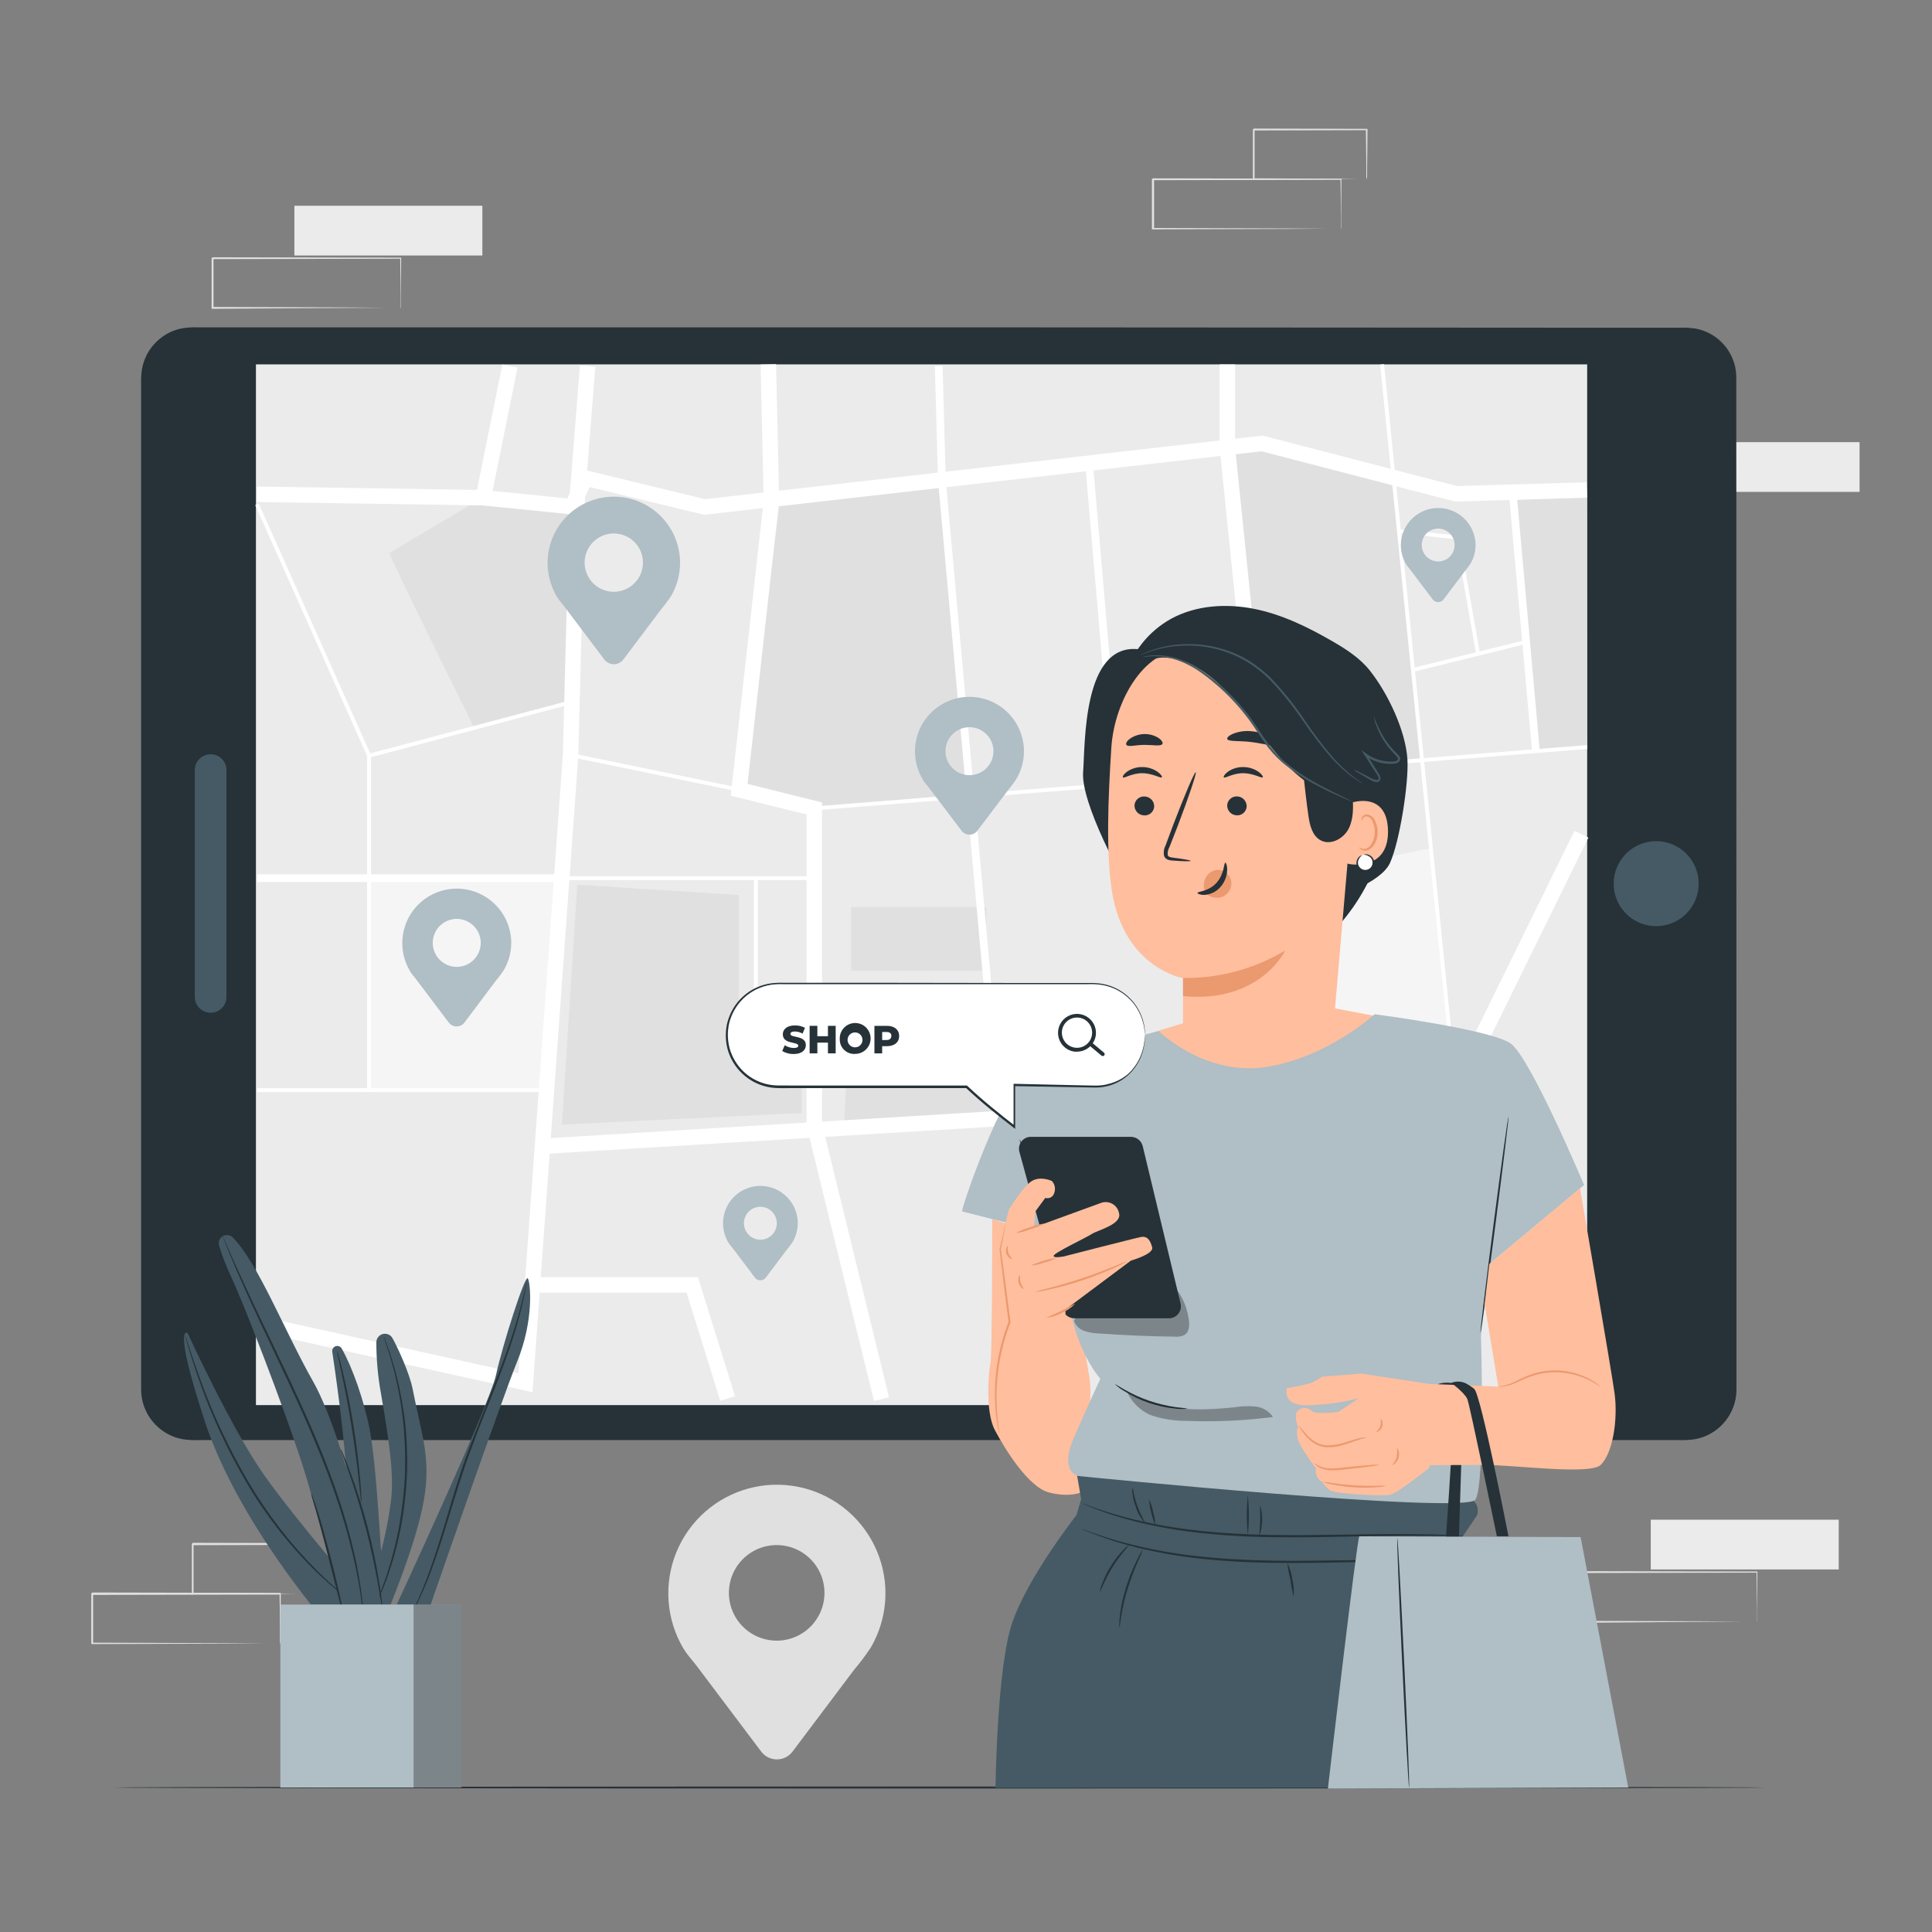 <svg width="300" height="300" viewBox="0 0 300 300" fill="none" xmlns="http://www.w3.org/2000/svg">
<rect x="0" y="0" width="300" height="300" fill="#808080" stroke="none"/>
<path d="M288.753 68.658H259.562V76.38H288.753V68.658Z" fill="#EBEBEB"/>
<path d="M137.493 247.423C137.496 244.831 136.901 242.273 135.755 239.948C134.608 237.623 132.941 235.594 130.883 234.018C128.825 232.442 126.431 231.362 123.888 230.862C121.344 230.362 118.72 230.454 116.218 231.133C113.716 231.812 111.405 233.059 109.463 234.776C107.522 236.494 106.002 238.636 105.023 241.036C104.044 243.436 103.631 246.029 103.817 248.615C104.003 251.2 104.783 253.708 106.095 255.943L106.143 256.003C106.791 257.095 107.601 257.875 108.423 259.003L118.203 271.987C118.487 272.364 118.854 272.669 119.276 272.88C119.697 273.09 120.162 273.199 120.633 273.199C121.105 273.199 121.569 273.09 121.991 272.88C122.413 272.669 122.78 272.364 123.063 271.987L132.663 259.231C133.541 258.197 134.358 257.113 135.111 255.985L135.147 255.943C136.676 253.364 137.486 250.422 137.493 247.423ZM120.603 254.761C119.135 254.761 117.7 254.326 116.479 253.51C115.259 252.694 114.307 251.535 113.746 250.178C113.184 248.822 113.038 247.329 113.324 245.889C113.611 244.449 114.319 243.127 115.357 242.089C116.396 241.051 117.719 240.345 119.159 240.059C120.599 239.774 122.092 239.921 123.448 240.484C124.804 241.047 125.963 241.999 126.778 243.22C127.592 244.442 128.027 245.877 128.025 247.345C128.025 248.32 127.833 249.285 127.46 250.185C127.087 251.085 126.54 251.903 125.851 252.591C125.162 253.28 124.344 253.826 123.443 254.199C122.543 254.571 121.578 254.762 120.603 254.761Z" fill="#E0E0E0"/>
<path d="M74.901 31.951H45.711V39.673H74.901V31.951Z" fill="#EBEBEB"/>
<path d="M62.187 47.809C62.185 47.763 62.185 47.717 62.187 47.671V47.275C62.187 46.909 62.187 46.405 62.187 45.751C62.187 44.419 62.187 42.505 62.139 40.087L62.229 40.177L33.003 40.237L33.153 40.087V42.061C33.153 42.715 33.153 43.369 33.153 44.011V47.809L33.003 47.665L53.805 47.731L59.943 47.773H61.605H62.037H62.193C62.193 47.773 62.151 47.773 62.061 47.773H61.641H60.015L53.907 47.815L33.003 47.953H32.859V47.809C32.859 46.565 32.859 45.299 32.859 44.011V40.099L33.009 39.949L62.199 40.009H62.289V40.099C62.289 42.541 62.253 44.473 62.241 45.817C62.241 46.459 62.241 46.963 62.241 47.317C62.241 47.473 62.241 47.599 62.241 47.701C62.241 47.803 62.193 47.815 62.187 47.809Z" fill="#E0E0E0"/>
<path d="M285.518 235.98H256.328V243.702H285.518V235.98Z" fill="#EBEBEB"/>
<path d="M272.805 251.833C272.8 251.787 272.8 251.741 272.805 251.695C272.805 251.593 272.805 251.461 272.805 251.299C272.805 250.933 272.805 250.429 272.805 249.781C272.805 248.443 272.775 246.529 272.757 244.111L272.847 244.201L243.657 244.261C243.723 244.195 243.507 244.411 243.801 244.111V251.827L243.657 251.683L264.459 251.749L270.597 251.791H272.259H272.691H272.847H272.709H272.295H270.663L264.561 251.833L243.603 252.001H243.453V244.117C243.747 243.823 243.537 244.039 243.603 243.967L272.793 244.027H272.883V244.117C272.883 246.559 272.847 248.491 272.835 249.841C272.835 250.477 272.835 250.981 272.835 251.341C272.835 251.497 272.835 251.617 272.835 251.719C272.828 251.758 272.818 251.796 272.805 251.833Z" fill="#E0E0E0"/>
<path d="M208.201 35.551C208.199 35.505 208.199 35.459 208.201 35.413V35.017C208.201 34.651 208.201 34.147 208.201 33.499C208.201 32.167 208.201 30.247 208.153 27.829L208.243 27.919L179.053 27.979L179.203 27.829V31.747C179.203 33.035 179.203 34.301 179.203 35.545L179.059 35.401L199.861 35.467L205.999 35.509H207.661H208.099H208.201C208.201 35.509 208.159 35.509 208.069 35.509H207.649H206.023L199.915 35.551L179.011 35.617H178.867V35.467C178.867 34.225 178.867 32.959 178.867 31.669V27.835L179.017 27.691L208.207 27.745H208.297V27.835C208.297 30.277 208.261 32.209 208.249 33.559C208.249 34.201 208.249 34.699 208.249 35.059V35.437C208.201 35.515 208.201 35.557 208.201 35.551Z" fill="#E0E0E0"/>
<path d="M212.157 27.829C212.152 27.781 212.152 27.733 212.157 27.685V27.277C212.157 26.893 212.157 26.377 212.157 25.729C212.157 24.373 212.121 22.459 212.097 20.107L212.205 20.215L194.667 20.257C194.535 20.389 194.847 20.077 194.811 20.107V24.079C194.811 25.375 194.811 26.623 194.811 27.823L194.673 27.685L207.219 27.751L210.873 27.787H211.857H212.211C212.105 27.796 211.999 27.796 211.893 27.787H210.933L207.333 27.829L194.691 27.895H194.547V27.751C194.547 26.551 194.547 25.303 194.547 24.007V20.113L194.697 19.963L212.235 20.005H212.343V20.113C212.343 22.513 212.295 24.427 212.283 25.795C212.283 26.437 212.283 26.947 212.283 27.319C212.283 27.691 212.163 27.841 212.157 27.829Z" fill="#E0E0E0"/>
<path d="M43.464 255.235C43.464 255.235 43.464 255.181 43.464 255.091V254.695C43.464 254.335 43.464 253.825 43.464 253.177C43.464 251.845 43.464 249.925 43.41 247.513L43.5 247.603L14.31 247.657L14.46 247.513V251.425C14.46 252.709 14.46 253.981 14.46 255.223L14.316 255.073L35.118 255.145L41.256 255.181H42.918H43.356H43.506H43.374H42.954H41.328L35.22 255.223L14.316 255.289H14.172V255.145C14.172 253.903 14.172 252.631 14.172 251.347V247.435L14.322 247.285L43.512 247.345H43.602V247.435C43.602 249.871 43.566 251.809 43.554 253.153C43.554 253.795 43.554 254.293 43.554 254.653V255.031C43.539 255.105 43.509 255.175 43.464 255.235Z" fill="#E0E0E0"/>
<path d="M47.399 247.512C47.395 247.462 47.395 247.412 47.399 247.362C47.399 247.254 47.399 247.116 47.399 246.954C47.399 246.576 47.399 246.06 47.399 245.406C47.399 244.05 47.363 242.136 47.339 239.79L47.447 239.892L29.909 239.934L30.053 239.79V243.756C30.053 245.046 30.053 246.3 30.053 247.5L29.915 247.356L42.461 247.422L46.115 247.464H47.099H47.453C47.347 247.473 47.241 247.473 47.135 247.464H46.175L42.575 247.5L29.933 247.566H29.789V247.428C29.789 246.228 29.789 244.974 29.789 243.684V239.718L29.939 239.568L47.477 239.61H47.585V239.718C47.585 242.118 47.537 244.026 47.525 245.4C47.525 246.042 47.525 246.546 47.525 246.924C47.525 247.302 47.429 247.518 47.399 247.512Z" fill="#E0E0E0"/>
<path d="M274.16 277.566C274.16 277.65 216.698 277.722 145.832 277.722C74.966 277.722 17.492 277.65 17.492 277.566C17.492 277.482 74.942 277.41 145.832 277.41C216.722 277.41 274.16 277.482 274.16 277.566Z" fill="#263238"/>
<path d="M261.912 50.994H29.784C25.532 50.994 22.086 54.441 22.086 58.692V215.778C22.086 220.03 25.532 223.476 29.784 223.476H261.912C266.163 223.476 269.61 220.03 269.61 215.778V58.692C269.61 54.441 266.163 50.994 261.912 50.994Z" fill="#263238"/>
<path d="M269.611 58.691L269.575 58.151C269.565 57.93 269.539 57.709 269.497 57.491C269.452 57.185 269.384 56.882 269.293 56.585C269.005 55.583 268.516 54.649 267.854 53.842C267.193 53.035 266.374 52.372 265.447 51.893C264.801 51.563 264.112 51.322 263.401 51.179C262.608 51.049 261.803 51.001 261.001 51.035H255.427H241.525L152.935 51.089H91.735H30.739C29.985 51.06 29.229 51.1 28.483 51.209C27.74 51.335 27.021 51.576 26.353 51.923C25.002 52.617 23.89 53.699 23.161 55.031C22.807 55.702 22.548 56.419 22.393 57.161C22.269 57.919 22.221 58.687 22.249 59.453V73.571C22.249 79.903 22.249 86.303 22.249 92.771V132.371C22.249 159.281 22.249 187.139 22.249 215.675C22.244 217.432 22.853 219.134 23.972 220.488C25.091 221.841 26.649 222.76 28.375 223.085C29.242 223.214 30.12 223.258 30.997 223.217H101.005H178.609H248.809H261.019C261.68 223.239 262.342 223.209 262.999 223.127C264.601 222.905 266.09 222.172 267.243 221.038C268.396 219.903 269.153 218.426 269.401 216.827C269.475 216.188 269.501 215.544 269.479 214.901C269.479 214.253 269.479 213.611 269.479 212.963V209.117C269.479 198.913 269.479 189.127 269.479 179.759C269.479 142.361 269.521 112.091 269.533 91.169C269.533 80.717 269.533 72.569 269.563 67.085C269.563 64.337 269.563 62.237 269.563 60.821C269.563 59.405 269.563 58.691 269.563 58.691C269.563 58.691 269.563 59.411 269.563 60.821C269.563 62.231 269.563 64.337 269.563 67.085C269.563 72.593 269.563 80.717 269.563 91.169C269.563 112.091 269.599 142.361 269.623 179.759C269.623 189.111 269.623 198.897 269.623 209.117C269.623 210.395 269.623 211.673 269.623 212.963V214.901C269.642 215.557 269.614 216.212 269.539 216.863C269.35 218.195 268.823 219.455 268.007 220.525C267.192 221.594 266.116 222.437 264.883 222.971C264.258 223.235 263.603 223.418 262.933 223.517C262.264 223.6 261.59 223.632 260.917 223.613H248.833H178.633H101.029H31.009C30.112 223.654 29.214 223.608 28.327 223.475C26.521 223.135 24.891 222.174 23.72 220.758C22.548 219.342 21.909 217.561 21.913 215.723C21.913 187.187 21.913 159.323 21.913 132.419C21.913 118.967 21.913 105.767 21.913 92.819V59.513C21.887 58.726 21.939 57.938 22.069 57.161C22.231 56.388 22.499 55.641 22.867 54.941C23.632 53.555 24.791 52.425 26.197 51.695C26.894 51.337 27.643 51.088 28.417 50.957C29.181 50.844 29.954 50.802 30.727 50.831H57.661H91.741H152.941L241.531 50.885H255.433H261.001C261.804 50.858 262.608 50.91 263.401 51.041C264.12 51.186 264.815 51.432 265.465 51.773C266.397 52.259 267.221 52.93 267.883 53.747C268.546 54.563 269.034 55.507 269.317 56.519C269.404 56.816 269.469 57.119 269.509 57.425C269.549 57.645 269.573 57.868 269.581 58.091C269.611 58.505 269.611 58.691 269.611 58.691Z" fill="#263238"/>
<path d="M257.17 130.613C258.476 130.613 259.752 131 260.837 131.726C261.922 132.451 262.768 133.482 263.268 134.688C263.767 135.894 263.898 137.221 263.643 138.501C263.389 139.781 262.76 140.957 261.837 141.88C260.914 142.803 259.738 143.432 258.458 143.686C257.178 143.941 255.851 143.81 254.645 143.311C253.439 142.811 252.408 141.965 251.683 140.88C250.957 139.795 250.57 138.519 250.57 137.213C250.57 135.463 251.266 133.784 252.503 132.546C253.741 131.309 255.42 130.613 257.17 130.613Z" fill="#455A64"/>
<path d="M35.164 119.561V154.799C35.165 155.122 35.102 155.442 34.979 155.74C34.856 156.039 34.675 156.31 34.447 156.538C34.219 156.767 33.949 156.948 33.651 157.072C33.352 157.195 33.033 157.259 32.71 157.259C32.387 157.259 32.067 157.196 31.769 157.072C31.47 156.948 31.199 156.767 30.971 156.539C30.742 156.31 30.561 156.039 30.437 155.741C30.314 155.442 30.25 155.122 30.25 154.799V119.579C30.25 118.927 30.509 118.301 30.971 117.84C31.432 117.378 32.058 117.119 32.71 117.119C33.359 117.119 33.981 117.376 34.441 117.834C34.901 118.291 35.161 118.912 35.164 119.561Z" fill="#455A64"/>
<path d="M246.454 56.58H39.742V218.184H246.454V56.58Z" fill="#EBEBEB"/>
<path d="M173.023 173.238L189.007 201.408L228.307 200.826L226.081 170.256L173.023 173.238Z" fill="#E0E0E0"/>
<path d="M121.077 78.108L115.305 122.634L127.227 125.478L150.537 123.162L146.259 74.519L121.077 78.108Z" fill="#E0E0E0"/>
<path d="M84.865 169.235H57.312V136.061L87.252 136.361L84.865 169.235Z" fill="#F5F5F5"/>
<path d="M198.289 170.255C198.289 169.313 203.143 136.361 203.143 136.361C203.143 136.361 222.139 131.159 222.211 131.903C222.283 132.647 225.991 169.379 225.991 169.379L198.289 170.255Z" fill="#F5F5F5"/>
<path d="M60.484 85.86C60.538 86.664 73.642 113.016 73.642 113.016L88.816 108.996V78.678L73.168 78.318L60.484 85.86Z" fill="#E0E0E0"/>
<path d="M153.146 140.844H132.164V150.744H153.146V140.844Z" fill="#E0E0E0"/>
<path d="M153.237 154.025L132.105 155.093L131.031 175.157L155.163 173.237L153.237 154.025Z" fill="#E0E0E0"/>
<path d="M237.887 116.82L234.953 76.092H246.401L246.455 116.01L237.887 116.82Z" fill="#E0E0E0"/>
<path d="M191.008 69.42L195.778 120.174L220.804 117.93L216.436 74.64L196.624 69.42H191.008Z" fill="#E0E0E0"/>
<path d="M76.023 78.498L39.891 77.952L39.927 75.552L74.067 76.068L78.009 56.598L80.367 57.072L76.023 78.498Z" fill="white"/>
<path d="M57.141 117.701L39.633 78.437L40.179 78.191L57.483 116.987L88.743 108.701L88.893 109.283L57.141 117.701Z" fill="white"/>
<path d="M87.26 135.762H39.914V136.962H87.26V135.762Z" fill="white"/>
<path d="M57.608 117.348H57.008V169.242H57.608V117.348Z" fill="white"/>
<path d="M85.028 168.971H39.914V169.571H85.028V168.971Z" fill="white"/>
<path d="M82.685 216.186L39.719 206.706L40.235 204.36L80.495 213.246L87.401 117.156L88.439 77.19L90.053 56.742L92.441 56.928L90.833 77.346L89.801 117.276L82.685 216.186Z" fill="white"/>
<path d="M89.538 79.955L74.922 78.479L75.168 76.091L88.086 77.399L90.222 72.839L109.476 77.507L196.056 67.637L226.218 75.473L246.366 74.891L246.438 77.285L225.948 77.885L195.882 70.073L109.326 79.937L91.566 75.635L89.538 79.955Z" fill="white"/>
<path d="M190.202 172.122L187.82 171.81L194.564 120.162L189.38 69.468V56.58H191.78V69.408L196.982 120.192L190.202 172.122Z" fill="white"/>
<path d="M83.847 179.226L83.703 176.832L225.225 168.228L244.485 129.012L246.639 130.068L226.767 170.538L226.071 170.58L83.847 179.226Z" fill="white"/>
<path d="M154.704 174.684L145.656 74.574L145.164 56.856L146.364 56.82L146.856 74.508L155.898 174.576L154.704 174.684Z" fill="white"/>
<path d="M135.711 217.541L125.247 174.809V126.473L113.469 123.545L118.581 77.663L118.107 56.603L120.507 56.549L120.987 77.771L120.981 77.849L116.085 121.721L127.647 124.601V174.515L138.045 216.971L135.711 217.541Z" fill="white"/>
<path d="M126.442 136.061H87.25V136.661H126.442V136.061Z" fill="white"/>
<path d="M88.66 116.944L88.539 117.531L114.714 122.919L114.835 122.331L88.66 116.944Z" fill="white"/>
<path d="M126.382 156.227L117.07 154.169V136.361H117.67V153.689L126.514 155.639L126.382 156.227Z" fill="white"/>
<path d="M111.842 217.512L106.61 200.718H82.664V198.318H108.374L114.134 216.798L111.842 217.512Z" fill="white"/>
<path d="M188.834 201.714L172.766 173.382L173.288 173.088L189.182 201.108L246.326 200.256L246.338 200.856L188.834 201.714Z" fill="white"/>
<path d="M216.952 201.408H216.352V217.584H216.952V201.408Z" fill="white"/>
<path d="M228.011 200.849L225.784 170.279L214.312 56.609L214.912 56.549L226.384 170.225L228.611 200.801L228.011 200.849Z" fill="white"/>
<path d="M246.434 115.699L126.422 125.229L126.469 125.827L246.482 116.297L246.434 115.699Z" fill="white"/>
<path d="M235.547 77.078L234.352 77.186L237.915 116.884L239.111 116.777L235.547 77.078Z" fill="white"/>
<path d="M236.912 99.381L219.328 103.732L219.472 104.315L237.056 99.963L236.912 99.381Z" fill="white"/>
<path d="M229.181 101.381L226.067 83.729L217.289 82.799L217.349 82.205L226.577 83.183L229.769 101.273L229.181 101.381Z" fill="white"/>
<path d="M169.758 72.47L168.562 72.572L172.73 121.186L173.926 121.083L169.758 72.47Z" fill="white"/>
<path d="M193.07 99.051L171.805 103.73L171.934 104.316L193.199 99.637L193.07 99.051Z" fill="white"/>
<path d="M188.427 201.338L186.242 218.273L187.432 218.427L189.617 201.491L188.427 201.338Z" fill="white"/>
<path d="M89.638 137.381L87.25 174.629L124.48 172.817V158.201L114.73 156.047V138.983L89.638 137.381Z" fill="#E0E0E0"/>
<path d="M79.389 146.453C79.389 145.152 79.09 143.869 78.515 142.703C77.939 141.537 77.102 140.52 76.07 139.729C75.037 138.939 73.836 138.398 72.56 138.147C71.284 137.896 69.967 137.943 68.712 138.284C67.457 138.625 66.297 139.25 65.323 140.112C64.349 140.973 63.587 142.048 63.096 143.252C62.605 144.456 62.397 145.757 62.49 147.054C62.584 148.351 62.974 149.609 63.633 150.731V150.761C63.957 151.307 64.359 151.697 64.773 152.273L69.681 158.777C69.823 158.966 70.008 159.119 70.22 159.224C70.432 159.33 70.665 159.385 70.902 159.385C71.138 159.385 71.372 159.33 71.584 159.224C71.796 159.119 71.98 158.966 72.123 158.777L76.923 152.381C77.362 151.861 77.772 151.319 78.153 150.755C78.946 149.459 79.373 147.972 79.389 146.453ZM70.929 150.137C70.191 150.138 69.47 149.92 68.856 149.511C68.243 149.102 67.764 148.521 67.481 147.839C67.199 147.158 67.124 146.409 67.268 145.685C67.412 144.962 67.767 144.298 68.288 143.776C68.809 143.255 69.474 142.9 70.197 142.756C70.921 142.613 71.67 142.687 72.351 142.97C73.032 143.252 73.614 143.731 74.023 144.344C74.432 144.958 74.65 145.679 74.649 146.417C74.647 147.403 74.255 148.348 73.557 149.045C72.86 149.743 71.915 150.135 70.929 150.137Z" fill="#B0BEC5"/>
<path d="M158.998 116.688C159.001 115.386 158.704 114.101 158.13 112.933C157.555 111.765 156.719 110.746 155.686 109.954C154.653 109.162 153.452 108.619 152.175 108.367C150.898 108.115 149.58 108.161 148.323 108.502C147.067 108.843 145.907 109.469 144.932 110.331C143.957 111.194 143.194 112.27 142.703 113.475C142.212 114.68 142.006 115.983 142.1 117.281C142.195 118.579 142.588 119.838 143.248 120.96V120.996C143.572 121.542 143.98 121.932 144.394 122.508L149.314 129C149.457 129.189 149.641 129.342 149.853 129.447C150.065 129.553 150.298 129.608 150.535 129.608C150.772 129.608 151.005 129.553 151.217 129.447C151.429 129.342 151.613 129.189 151.756 129L156.598 122.61C157.028 122.091 157.429 121.548 157.798 120.984C158.578 119.686 158.993 118.202 158.998 116.688ZM150.538 120.372C149.801 120.372 149.081 120.153 148.468 119.744C147.855 119.334 147.378 118.752 147.096 118.072C146.814 117.391 146.74 116.642 146.884 115.919C147.027 115.196 147.382 114.532 147.903 114.011C148.425 113.49 149.088 113.135 149.811 112.991C150.534 112.848 151.283 112.921 151.964 113.203C152.645 113.485 153.227 113.963 153.636 114.576C154.046 115.188 154.264 115.909 154.264 116.646C154.264 117.136 154.168 117.621 153.98 118.073C153.792 118.525 153.517 118.936 153.171 119.283C152.824 119.629 152.413 119.903 151.96 120.09C151.507 120.277 151.022 120.373 150.532 120.372H150.538Z" fill="#B0BEC5"/>
<path d="M123.877 189.971C123.88 189.078 123.677 188.197 123.283 187.395C122.89 186.593 122.316 185.894 121.608 185.35C120.9 184.806 120.075 184.433 119.199 184.26C118.323 184.087 117.419 184.119 116.557 184.353C115.695 184.586 114.899 185.016 114.23 185.607C113.562 186.199 113.039 186.937 112.702 187.764C112.365 188.591 112.224 189.485 112.289 190.376C112.354 191.266 112.624 192.13 113.077 192.899C113.299 193.271 113.581 193.541 113.863 193.931L117.229 198.395C117.327 198.523 117.454 198.627 117.598 198.699C117.743 198.77 117.902 198.807 118.063 198.807C118.225 198.807 118.384 198.77 118.529 198.699C118.673 198.627 118.799 198.523 118.897 198.395L122.209 194.009C122.511 193.652 122.793 193.28 123.055 192.893C123.585 192.01 123.869 191.001 123.877 189.971ZM118.075 192.497C117.57 192.498 117.075 192.349 116.654 192.069C116.233 191.789 115.904 191.39 115.71 190.923C115.515 190.456 115.464 189.942 115.562 189.446C115.66 188.95 115.903 188.494 116.26 188.136C116.617 187.778 117.073 187.534 117.569 187.435C118.065 187.336 118.579 187.386 119.046 187.579C119.514 187.772 119.913 188.1 120.194 188.52C120.475 188.941 120.625 189.435 120.625 189.941C120.626 190.276 120.561 190.609 120.433 190.919C120.305 191.229 120.118 191.511 119.881 191.748C119.644 191.985 119.362 192.174 119.053 192.302C118.743 192.431 118.411 192.497 118.075 192.497Z" fill="#B0BEC5"/>
<path d="M229.124 84.66C229.118 83.215 228.573 81.824 227.595 80.76C226.617 79.695 225.277 79.034 223.838 78.906C222.398 78.777 220.962 79.191 219.812 80.066C218.661 80.94 217.878 82.213 217.616 83.634C217.369 84.994 217.62 86.398 218.324 87.588C218.546 87.96 218.828 88.23 219.11 88.626L222.476 93.084C222.574 93.212 222.701 93.316 222.845 93.388C222.99 93.459 223.149 93.496 223.31 93.496C223.472 93.496 223.631 93.459 223.776 93.388C223.92 93.316 224.046 93.212 224.144 93.084L227.456 88.698C227.758 88.341 228.04 87.969 228.302 87.582C228.832 86.699 229.116 85.69 229.124 84.66ZM223.322 87.186C222.816 87.187 222.321 87.038 221.9 86.758C221.479 86.477 221.15 86.078 220.956 85.611C220.762 85.144 220.711 84.629 220.809 84.133C220.908 83.636 221.151 83.18 221.509 82.823C221.867 82.465 222.323 82.221 222.819 82.123C223.316 82.024 223.83 82.076 224.297 82.27C224.765 82.464 225.164 82.793 225.444 83.214C225.725 83.635 225.874 84.13 225.872 84.636C225.872 85.312 225.604 85.961 225.126 86.439C224.647 86.917 223.999 87.186 223.322 87.186Z" fill="#B0BEC5"/>
<path d="M105.599 87.419C105.601 85.838 105.238 84.277 104.539 82.859C103.84 81.441 102.823 80.203 101.568 79.242C100.312 78.281 98.852 77.622 97.301 77.317C95.749 77.011 94.148 77.068 92.623 77.482C91.097 77.896 89.687 78.656 88.502 79.704C87.318 80.751 86.391 82.058 85.793 83.522C85.196 84.985 84.944 86.567 85.058 88.144C85.171 89.722 85.647 91.251 86.447 92.615L86.477 92.651C86.867 93.317 87.365 93.791 87.863 94.487L93.833 102.401C94.007 102.629 94.231 102.815 94.488 102.943C94.745 103.07 95.028 103.137 95.315 103.137C95.602 103.137 95.885 103.07 96.143 102.943C96.4 102.815 96.624 102.629 96.797 102.401L102.671 94.601C103.206 93.969 103.705 93.308 104.165 92.621C105.099 91.046 105.594 89.249 105.599 87.419ZM95.309 91.895C94.413 91.895 93.537 91.629 92.792 91.131C92.047 90.633 91.466 89.925 91.124 89.097C90.781 88.269 90.692 87.358 90.867 86.479C91.042 85.6 91.474 84.793 92.108 84.159C92.742 83.526 93.55 83.095 94.429 82.921C95.308 82.747 96.219 82.837 97.047 83.181C97.875 83.525 98.582 84.106 99.079 84.852C99.576 85.598 99.84 86.474 99.839 87.371C99.838 88.571 99.36 89.722 98.51 90.57C97.661 91.418 96.51 91.895 95.309 91.895Z" fill="#B0BEC5"/>
<path d="M50.404 251.743C50.404 251.743 36.892 236.233 31.804 220.717C26.716 205.201 29.14 207.001 29.14 207.001C29.14 207.001 36.004 222.055 41.218 229.333C46.432 236.611 55.714 247.297 55.714 247.297L50.404 251.743Z" fill="#455A64"/>
<path d="M53.058 209.401C52.969 209.241 52.826 209.116 52.654 209.05C52.482 208.984 52.293 208.981 52.119 209.04C51.945 209.099 51.797 209.218 51.701 209.375C51.605 209.532 51.568 209.717 51.594 209.899C52.416 215.353 54.192 228.139 54.12 236.431C54.03 247.231 54.12 251.371 54.12 251.371H59.73C59.73 251.371 58.734 229.099 57.468 222.307C56.586 217.549 54.696 212.263 53.058 209.401Z" fill="#455A64"/>
<path d="M56.117 249.558C58.471 244.233 60.027 238.591 60.737 232.812C61.199 228.846 60.377 223.482 59.147 216.33C58.675 213.715 58.438 211.062 58.439 208.404C58.447 208.11 58.552 207.827 58.738 207.598C58.924 207.369 59.18 207.208 59.466 207.14C59.752 207.072 60.053 207.1 60.322 207.22C60.591 207.34 60.813 207.545 60.953 207.804C61.631 209.004 63.587 213.138 64.085 215.73C65.447 222.792 66.983 226.32 65.807 233.022C64.631 239.724 60.287 250.044 60.287 250.044L56.117 249.558Z" fill="#455A64"/>
<path d="M61.203 250.015C61.203 250.015 75.999 218.215 77.025 213.493C78.051 208.771 81.537 197.893 81.951 198.493C82.365 199.093 82.977 204.853 80.307 211.417C77.637 217.981 66.255 250.957 66.255 250.957H61.203" fill="#455A64"/>
<path d="M54.494 248.592C54.349 248.507 54.21 248.41 54.08 248.304C53.816 248.106 53.42 247.824 52.934 247.428C51.95 246.654 50.57 245.478 48.956 243.918C44.789 239.808 41.18 235.168 38.222 230.118C35.273 225.081 32.817 219.77 30.89 214.26C30.146 212.148 29.606 210.42 29.252 209.22C29.072 208.62 28.946 208.152 28.856 207.834C28.807 207.673 28.769 207.508 28.742 207.342C28.815 207.495 28.875 207.653 28.922 207.816C29.03 208.152 29.18 208.608 29.372 209.184C29.756 210.384 30.332 212.088 31.1 214.188C33.082 219.662 35.556 224.946 38.492 229.974C41.443 234.999 45.011 239.635 49.112 243.774C50.696 245.346 52.052 246.546 53.012 247.374C53.486 247.788 53.87 248.082 54.122 248.298C54.255 248.384 54.38 248.482 54.494 248.592Z" fill="#263238"/>
<path d="M56.112 233.335C56.044 233.027 56 232.714 55.98 232.399C55.908 231.739 55.818 230.881 55.71 229.849C55.476 227.701 55.11 224.731 54.582 221.449C54.054 218.167 53.478 215.257 53.022 213.139C52.806 212.125 52.626 211.279 52.482 210.631C52.398 210.327 52.344 210.016 52.32 209.701C52.437 209.994 52.531 210.295 52.602 210.601C52.77 211.201 52.992 212.035 53.244 213.091C53.754 215.197 54.372 218.131 54.894 221.395C55.416 224.659 55.752 227.647 55.932 229.795C56.022 230.875 56.076 231.751 56.106 232.357C56.139 232.682 56.141 233.01 56.112 233.335Z" fill="#263238"/>
<path d="M59.584 207.521C59.655 207.651 59.714 207.788 59.758 207.929L60.202 209.129C60.4 209.639 60.622 210.269 60.838 211.019C61.054 211.769 61.342 212.609 61.558 213.569C61.672 214.043 61.798 214.541 61.924 215.063C62.05 215.585 62.134 216.137 62.248 216.701C62.488 217.829 62.638 219.053 62.848 220.337C63.166 223.135 63.284 225.953 63.202 228.767C63.085 231.587 62.766 234.394 62.248 237.167C61.978 238.439 61.738 239.651 61.42 240.767C61.264 241.319 61.138 241.865 60.976 242.375C60.814 242.885 60.652 243.371 60.502 243.839C60.22 244.781 59.902 245.597 59.602 246.329C59.302 247.061 59.068 247.673 58.834 248.171L58.306 249.317C58.253 249.455 58.185 249.586 58.102 249.707C58.139 249.566 58.187 249.428 58.246 249.293L58.72 248.123C58.936 247.619 59.188 247.001 59.44 246.263C59.692 245.525 60.04 244.709 60.292 243.773L60.742 242.303C60.898 241.793 61.018 241.253 61.162 240.701C61.474 239.591 61.696 238.385 61.96 237.101C62.457 234.346 62.768 231.559 62.89 228.761C62.968 225.957 62.858 223.151 62.56 220.361C62.392 219.083 62.248 217.859 62.02 216.761C61.912 216.197 61.834 215.645 61.714 215.129L61.372 213.635C61.168 212.675 60.904 211.835 60.7 211.085C60.496 210.335 60.292 209.699 60.1 209.177C59.908 208.655 59.806 208.283 59.71 207.977C59.65 207.831 59.608 207.678 59.584 207.521Z" fill="#263238"/>
<path d="M81.752 199.152C81.754 199.2 81.754 199.248 81.752 199.296C81.752 199.41 81.71 199.542 81.686 199.71C81.62 200.07 81.536 200.61 81.392 201.294C81.104 202.662 80.63 204.63 79.892 207.018C79.154 209.406 78.14 212.208 76.94 215.286C75.74 218.364 74.36 221.718 73.046 225.288C71.732 228.858 70.688 232.338 69.722 235.488C68.756 238.638 67.856 241.488 66.974 243.828C66.297 245.682 65.518 247.497 64.64 249.264C64.34 249.894 64.04 250.362 63.89 250.686L63.68 251.052C63.657 251.095 63.631 251.135 63.602 251.172C63.602 251.172 63.602 251.124 63.656 251.034L63.83 250.656C63.992 250.326 64.244 249.846 64.532 249.21C65.132 247.95 65.93 246.096 66.77 243.75C67.61 241.404 68.498 238.566 69.44 235.404C70.382 232.242 71.414 228.75 72.752 225.174C74.09 221.598 75.464 218.244 76.67 215.172C77.876 212.1 78.914 209.316 79.67 206.946C80.426 204.576 80.942 202.614 81.266 201.258C81.428 200.58 81.53 200.058 81.614 199.692C81.656 199.53 81.686 199.392 81.71 199.284C81.717 199.238 81.731 199.194 81.752 199.152Z" fill="#263238"/>
<path d="M36.117 192.126C35.912 191.933 35.648 191.812 35.368 191.784C35.087 191.755 34.805 191.821 34.566 191.969C34.326 192.118 34.142 192.341 34.043 192.605C33.944 192.869 33.934 193.159 34.017 193.428C34.522 195.07 35.144 196.674 35.877 198.228C37.911 202.548 43.887 218.064 46.677 226.584C49.467 235.104 53.403 250.98 53.403 250.98L59.403 250.014C59.403 250.014 53.937 223.896 48.603 214.488C44.301 206.928 40.011 195.996 36.117 192.126Z" fill="#455A64"/>
<path d="M48.32 231.895C48.444 232.125 48.546 232.366 48.626 232.615C48.806 233.083 49.046 233.767 49.316 234.619C49.868 236.323 50.516 238.705 51.218 241.345C51.92 243.985 52.46 246.397 52.85 248.143L53.3 250.213C53.36 250.465 53.394 250.722 53.402 250.981C53.293 250.745 53.21 250.497 53.156 250.243C53.012 249.697 52.826 249.013 52.61 248.197C52.154 246.397 51.554 244.039 50.888 241.423C50.222 238.807 49.574 236.401 49.088 234.685L48.488 232.651C48.404 232.406 48.347 232.152 48.32 231.895Z" fill="#263238"/>
<path d="M56.405 250.501C56.386 250.449 56.373 250.395 56.369 250.339C56.369 250.213 56.327 250.057 56.303 249.871C56.237 249.457 56.183 248.839 56.057 248.071C55.841 246.499 55.457 244.243 54.803 241.471C54.041 238.242 53.108 235.055 52.007 231.925C50.807 228.385 49.247 224.563 47.507 220.603C43.991 212.695 40.481 205.687 38.171 200.497C37.007 197.911 36.101 195.799 35.507 194.329C35.207 193.597 34.991 193.021 34.835 192.631L34.673 192.187C34.651 192.137 34.634 192.085 34.625 192.031C34.625 192.031 34.625 192.073 34.703 192.175L34.895 192.607L35.621 194.281C36.275 195.739 37.205 197.833 38.405 200.401C40.763 205.561 44.303 212.551 47.825 220.471C49.571 224.437 51.101 228.271 52.313 231.823C53.405 234.97 54.32 238.175 55.055 241.423C55.548 243.603 55.933 245.805 56.207 248.023C56.315 248.809 56.351 249.427 56.393 249.823C56.393 250.021 56.393 250.177 56.435 250.297C56.437 250.366 56.427 250.436 56.405 250.501Z" fill="#263238"/>
<path d="M59.407 250.015C59.317 249.684 59.251 249.347 59.209 249.007C59.089 248.311 58.933 247.381 58.741 246.265C58.333 243.949 57.703 240.763 56.797 237.265C55.891 233.767 54.895 230.707 54.121 228.487L53.185 225.859C53.055 225.543 52.949 225.218 52.867 224.887C53.038 225.184 53.182 225.495 53.299 225.817C53.557 226.417 53.899 227.305 54.331 228.409C55.41 231.283 56.336 234.214 57.103 237.187C57.874 240.153 58.495 243.157 58.963 246.187C59.131 247.351 59.263 248.293 59.329 248.953C59.388 249.304 59.414 249.659 59.407 250.015Z" fill="#263238"/>
<path d="M71.652 249.156H48.336V277.566H71.652V249.156Z" fill="#B0BEC5"/>
<g opacity="0.3">
<path d="M71.652 249.156H48.336V277.566H71.652V249.156Z" fill="black"/>
</g>
<path d="M64.219 249.156H43.531V277.566H64.219V249.156Z" fill="#B0BEC5"/>
<path d="M154.072 189.307C154.072 189.307 154.072 210.403 153.808 211.591C153.544 212.779 152.926 219.103 154.468 222.037C156.01 224.971 159.676 230.917 162.868 231.745C166.06 232.573 167.866 231.745 167.866 231.745C167.866 231.745 169.828 218.005 169.186 214.063C168.544 210.121 167.086 201.517 167.086 201.517L157.198 190.297L154.072 189.307Z" fill="#FFBE9D"/>
<path d="M178.93 160.351L188.248 157.489L205.87 156.312L216.532 158.335L204.952 176.893L188.248 175.633L178.93 160.351Z" fill="#FFBE9D"/>
<path d="M215.813 122.053C215.911 126.514 215.064 130.947 213.327 135.057C211.589 139.168 209.001 142.864 205.733 145.903C204.229 141.555 202.727 137.203 201.227 132.847" fill="#263238"/>
<path d="M181.844 96.085C185.714 93.973 190.388 93.685 194.708 94.537C199.028 95.389 203.06 97.357 206.876 99.565C209.012 100.801 211.148 102.163 212.69 104.101C215.498 107.635 218.27 113.437 218.546 117.943C218.762 121.585 217.346 130.705 215.828 134.017C214.412 137.053 207.8 139.363 204.536 140.113L174.602 105.277C175.139 103.341 176.056 101.532 177.3 99.954C178.543 98.376 180.087 97.06 181.844 96.085Z" fill="#263238"/>
<path d="M176.681 100.802L183.881 99.518C179.957 108.866 178.895 130.238 176.645 140.126C173.999 136.286 167.855 124.592 168.185 119.936C168.515 115.28 168.149 99.992 176.681 100.802Z" fill="#263238"/>
<path d="M210.725 116.346C210.597 113.724 209.632 111.212 207.971 109.18C206.31 107.148 204.041 105.701 201.497 105.054L184.961 100.854C177.815 100.086 173.039 108.876 172.571 116.052C172.055 124.02 171.731 132.426 172.661 138.378C174.533 150.336 183.695 151.884 183.695 151.884C183.695 151.884 183.695 157.572 183.695 161.064L198.467 172.77L207.059 159.336L210.755 116.514C210.767 116.286 210.743 116.616 210.725 116.346Z" fill="#FFBE9D"/>
<path d="M176.164 125.059C176.159 125.459 176.311 125.846 176.586 126.136C176.862 126.426 177.24 126.597 177.64 126.613C177.835 126.628 178.031 126.605 178.217 126.544C178.403 126.482 178.575 126.384 178.722 126.256C178.87 126.127 178.99 125.971 179.076 125.795C179.163 125.619 179.213 125.428 179.224 125.233C179.229 124.833 179.078 124.446 178.802 124.156C178.526 123.866 178.148 123.695 177.748 123.679C177.553 123.663 177.356 123.686 177.17 123.747C176.984 123.808 176.812 123.905 176.664 124.034C176.517 124.163 176.396 124.32 176.31 124.496C176.224 124.672 176.175 124.863 176.164 125.059Z" fill="#263238"/>
<path d="M174.366 120.71C174.558 120.914 175.722 120.056 177.366 120.062C179.01 120.068 180.223 120.902 180.403 120.698C180.493 120.608 180.301 120.248 179.773 119.864C179.06 119.366 178.211 119.102 177.343 119.108C176.482 119.1 175.641 119.367 174.943 119.87C174.451 120.26 174.276 120.602 174.366 120.71Z" fill="#263238"/>
<path d="M190.555 125.059C190.551 125.453 190.699 125.833 190.969 126.12C191.238 126.407 191.608 126.58 192.001 126.601C192.196 126.618 192.392 126.595 192.579 126.534C192.765 126.473 192.937 126.375 193.085 126.246C193.232 126.118 193.353 125.961 193.439 125.785C193.524 125.608 193.574 125.417 193.585 125.221C193.591 124.822 193.441 124.435 193.166 124.145C192.892 123.854 192.514 123.683 192.115 123.667C191.921 123.654 191.726 123.68 191.541 123.743C191.357 123.807 191.188 123.906 191.042 124.036C190.897 124.165 190.779 124.323 190.695 124.498C190.612 124.674 190.564 124.865 190.555 125.059Z" fill="#263238"/>
<path d="M190.038 120.71C190.23 120.914 191.394 120.056 193.038 120.062C194.682 120.068 195.9 120.902 196.074 120.698C196.164 120.608 195.972 120.248 195.444 119.864C194.732 119.366 193.883 119.102 193.014 119.108C192.154 119.101 191.313 119.368 190.614 119.87C190.122 120.26 189.948 120.602 190.038 120.71Z" fill="#263238"/>
<path d="M184.887 133.676C184.887 133.58 183.867 133.4 182.205 133.184C181.785 133.142 181.383 133.052 181.317 132.77C181.28 132.333 181.379 131.895 181.599 131.516L182.853 128.312C184.593 123.746 185.853 119.996 185.673 119.912C185.493 119.828 183.927 123.512 182.187 128.054L180.987 131.282C180.725 131.79 180.646 132.372 180.765 132.932C180.828 133.078 180.924 133.207 181.044 133.311C181.165 133.415 181.307 133.49 181.461 133.532C181.693 133.597 181.933 133.631 182.175 133.634C183.843 133.76 184.881 133.766 184.887 133.676Z" fill="#263238"/>
<path d="M199.561 147.602C199.561 147.602 195.667 155.816 183.703 154.67V151.862C189.282 151.937 194.771 150.462 199.561 147.602Z" fill="#EB996E"/>
<path d="M190.564 114.745C190.726 115.195 192.364 114.985 194.308 115.225C196.252 115.465 197.806 115.993 198.064 115.591C198.184 115.399 197.908 114.991 197.278 114.541C196.44 113.999 195.486 113.664 194.494 113.563C193.505 113.437 192.5 113.553 191.566 113.899C190.852 114.181 190.492 114.535 190.564 114.745Z" fill="#263238"/>
<path d="M174.909 115.664C175.197 116.042 176.337 115.664 177.705 115.664C179.073 115.664 180.231 115.922 180.495 115.526C180.615 115.34 180.429 114.962 179.925 114.608C179.247 114.179 178.457 113.962 177.656 113.984C176.854 114.006 176.077 114.267 175.425 114.734C174.939 115.094 174.783 115.478 174.909 115.664Z" fill="#263238"/>
<path d="M175.803 105.103C176.535 103.303 178.509 102.223 180.447 102.103C182.401 102.1 184.315 102.658 185.961 103.711C193.083 107.827 196.761 117.769 203.781 122.029C205.515 123.079 207.765 122.119 209.235 123.505C210.705 124.891 211.665 127.105 210.849 128.959C211.857 127.708 212.68 126.318 213.291 124.831C213.593 124.085 213.732 123.283 213.697 122.479C213.663 121.675 213.457 120.887 213.093 120.169C212.493 119.113 211.407 118.309 211.113 117.127C210.855 116.089 211.263 115.003 211.221 113.929C211.1 112.841 210.724 111.797 210.123 110.881C207.369 106.003 203.577 101.599 198.693 98.882C195.508 97.037 191.879 96.097 188.199 96.163C184.504 96.251 180.963 97.658 178.215 100.129C176.637 101.593 174.987 103.129 175.815 105.103" fill="#263238"/>
<path d="M209.086 125.011C209.212 124.669 215.446 122.419 215.53 129.049C215.608 135.487 209.11 134.221 209.098 134.035C209.086 133.849 209.086 125.011 209.086 125.011Z" fill="#FFBE9D"/>
<path d="M211.067 131.575C211.097 131.575 211.181 131.653 211.373 131.737C211.642 131.845 211.943 131.845 212.213 131.737C212.891 131.479 213.455 130.393 213.473 129.235C213.486 128.681 213.373 128.131 213.143 127.627C213.08 127.427 212.97 127.245 212.822 127.096C212.673 126.948 212.491 126.838 212.291 126.775C212.161 126.748 212.026 126.764 211.906 126.822C211.787 126.879 211.69 126.975 211.631 127.093C211.547 127.273 211.589 127.399 211.559 127.411C211.529 127.423 211.415 127.303 211.469 127.039C211.5 126.878 211.587 126.734 211.715 126.631C211.886 126.502 212.101 126.442 212.315 126.463C212.582 126.51 212.834 126.625 213.044 126.797C213.254 126.97 213.416 127.194 213.515 127.447C213.797 128.004 213.937 128.623 213.923 129.247C213.923 130.543 213.239 131.767 212.309 132.043C212.136 132.095 211.955 132.107 211.777 132.079C211.6 132.051 211.431 131.983 211.283 131.881C211.085 131.731 211.049 131.587 211.067 131.575Z" fill="#EB996E"/>
<path d="M211.651 121.698C211.514 121.639 211.383 121.567 211.261 121.482C211.015 121.326 210.631 121.116 210.181 120.798C208.913 119.866 207.747 118.804 206.701 117.63C205.182 115.869 203.764 114.024 202.453 112.104C200.865 109.761 199.087 107.554 197.137 105.504C196.093 104.481 194.943 103.574 193.705 102.798C192.542 102.087 191.297 101.521 189.997 101.112C187.796 100.404 185.481 100.121 183.175 100.278C181.618 100.371 180.08 100.671 178.603 101.172C178.075 101.334 177.685 101.508 177.403 101.616C177.265 101.677 177.123 101.725 176.977 101.76C177.105 101.684 177.24 101.618 177.379 101.562C177.767 101.37 178.168 101.203 178.579 101.064C180.056 100.516 181.603 100.18 183.175 100.068C185.51 99.885 187.858 100.151 190.093 100.854C191.415 101.263 192.682 101.831 193.867 102.546C195.123 103.334 196.292 104.256 197.353 105.294C199.318 107.36 201.1 109.592 202.681 111.966C203.982 113.886 205.384 115.737 206.881 117.51C207.903 118.688 209.038 119.763 210.271 120.72C210.715 121.056 211.081 121.278 211.315 121.452C211.433 121.525 211.545 121.607 211.651 121.698Z" fill="#455A64"/>
<path d="M211.802 132.714C212.118 132.659 212.443 132.726 212.712 132.902C212.981 133.078 213.173 133.349 213.249 133.661C213.325 133.972 213.28 134.302 213.123 134.582C212.965 134.861 212.708 135.071 212.402 135.168C212.092 135.276 211.753 135.26 211.455 135.122C211.157 134.985 210.924 134.738 210.805 134.432C210.686 134.126 210.69 133.787 210.817 133.484C210.943 133.182 211.183 132.94 211.484 132.81" fill="white"/>
<path d="M211.492 132.811C211.208 133.03 210.998 133.331 210.892 133.675C210.846 133.851 210.844 134.037 210.888 134.214C210.933 134.391 211.021 134.554 211.144 134.689C211.289 134.857 211.48 134.979 211.694 135.04C211.908 135.1 212.134 135.096 212.346 135.028C212.557 134.96 212.744 134.832 212.882 134.658C213.021 134.484 213.105 134.274 213.124 134.053C213.146 133.873 213.123 133.69 213.057 133.522C212.992 133.353 212.885 133.204 212.746 133.087C212.466 132.867 212.125 132.737 211.768 132.715C211.768 132.715 211.87 132.649 212.074 132.643C212.258 132.645 212.439 132.686 212.606 132.761C212.773 132.836 212.923 132.945 213.047 133.08C213.171 133.216 213.265 133.375 213.325 133.548C213.385 133.722 213.408 133.906 213.394 134.089C213.375 134.365 213.272 134.629 213.101 134.847C212.929 135.065 212.696 135.226 212.432 135.31C212.168 135.394 211.884 135.397 211.618 135.318C211.352 135.24 211.116 135.083 210.94 134.869C210.795 134.7 210.695 134.496 210.651 134.278C210.606 134.059 210.62 133.833 210.688 133.621C210.774 133.342 210.947 133.098 211.18 132.925C211.378 132.811 211.486 132.793 211.492 132.811Z" fill="#263238"/>
<path d="M210.035 123.523C210.137 125.281 210.215 127.123 209.405 128.701C208.595 130.279 206.537 131.329 205.013 130.453C203.765 129.745 203.387 128.143 203.177 126.721C202.577 122.623 202.289 118.471 201.641 114.373L210.035 123.523Z" fill="#263238"/>
<path d="M177.406 102.042C177.406 102.078 177.976 101.934 179.008 101.898C180.466 101.875 181.914 102.14 183.268 102.678C184.204 103.041 185.099 103.502 185.938 104.052C186.898 104.7 187.82 105.403 188.698 106.158C190.724 107.874 192.537 109.826 194.098 111.972C194.92 113.118 195.646 114.3 196.426 115.398C197.17 116.464 198.038 117.436 199.012 118.296C200.679 119.717 202.505 120.94 204.454 121.938C206.104 122.814 207.454 123.42 208.432 123.846L209.53 124.314C209.656 124.375 209.789 124.422 209.926 124.452C209.814 124.368 209.691 124.3 209.56 124.248L208.492 123.714C207.556 123.258 206.2 122.61 204.574 121.716C202.667 120.691 200.876 119.462 199.234 118.05C198.287 117.198 197.443 116.238 196.72 115.188C195.946 114.108 195.22 112.926 194.398 111.762C192.821 109.589 190.981 107.62 188.92 105.9C188.03 105.144 187.094 104.442 186.118 103.8C185.255 103.246 184.334 102.789 183.37 102.438C181.982 101.909 180.498 101.678 179.014 101.76C178.611 101.782 178.209 101.836 177.814 101.922C177.674 101.946 177.537 101.986 177.406 102.042Z" fill="#455A64"/>
<path d="M210.203 119.545C210.387 119.697 210.589 119.826 210.803 119.929L212.435 120.889L212.987 121.201C213.202 121.329 213.441 121.409 213.689 121.435C213.842 121.45 213.996 121.414 214.127 121.333C214.195 121.283 214.251 121.219 214.292 121.146C214.334 121.072 214.359 120.991 214.367 120.907C214.351 120.61 214.244 120.326 214.061 120.091C213.461 119.161 212.861 118.141 212.171 117.061L211.913 117.301C213.175 118.231 214.722 118.692 216.287 118.603C216.491 118.602 216.694 118.568 216.887 118.501C216.997 118.47 217.098 118.415 217.184 118.341C217.27 118.266 217.339 118.173 217.385 118.069C217.422 117.96 217.432 117.843 217.413 117.729C217.394 117.615 217.348 117.507 217.277 117.415C217.167 117.271 217.045 117.136 216.911 117.013C216.062 116.191 215.324 115.261 214.715 114.247C214.181 113.292 213.716 112.299 213.323 111.277C213.351 111.575 213.419 111.868 213.527 112.147C213.775 112.919 214.099 113.665 214.493 114.373C215.084 115.43 215.819 116.399 216.677 117.253C216.917 117.481 217.157 117.739 217.061 117.943C216.965 118.147 216.623 118.249 216.281 118.249C214.799 118.321 213.336 117.885 212.135 117.013L211.367 116.449L211.883 117.253L213.815 120.253C213.959 120.424 214.053 120.632 214.085 120.853C214.082 120.896 214.069 120.938 214.049 120.976C214.028 121.014 213.999 121.047 213.964 121.072C213.929 121.098 213.889 121.116 213.847 121.125C213.805 121.133 213.761 121.133 213.719 121.123C213.305 121.044 212.912 120.883 212.561 120.649L210.875 119.785C210.662 119.677 210.436 119.596 210.203 119.545Z" fill="#455A64"/>
<path d="M191.164 136.716C191.043 136.226 190.754 135.794 190.348 135.494C189.941 135.195 189.442 135.048 188.938 135.078C188.571 135.126 188.221 135.264 187.919 135.478C187.616 135.692 187.371 135.977 187.204 136.308C187.046 136.643 186.957 137.006 186.94 137.375C186.924 137.745 186.981 138.115 187.108 138.462L187.144 138.618C187.486 138.99 187.935 139.248 188.429 139.355C188.923 139.462 189.438 139.415 189.904 139.218C190.361 138.998 190.732 138.634 190.96 138.181C191.187 137.729 191.259 137.214 191.164 136.716Z" fill="#EB996E"/>
<path d="M185.946 138.655C185.946 138.403 187.614 138.481 188.874 137.113C190.134 135.745 190.032 133.957 190.266 133.957C190.374 133.957 190.572 134.371 190.554 135.121C190.519 136.099 190.141 137.034 189.486 137.761C188.858 138.466 187.979 138.897 187.038 138.961C186.336 138.973 185.934 138.769 185.946 138.655Z" fill="#263238"/>
<path d="M167.102 228.252L167.882 232.794L167.15 235.266C167.15 235.266 159.608 244.866 157.19 251.934C154.772 259.002 154.586 277.62 154.586 277.62L240.506 277.566C240.506 277.566 237.506 249.912 226.706 241.206V239.22L229.376 235.266C229.376 235.266 230.276 232.206 226.376 232.662C224.828 232.842 167.102 228.252 167.102 228.252Z" fill="#455A64"/>
<path d="M227.188 238.549H226.588L224.842 238.507C223.33 238.471 221.14 238.441 218.428 238.459C215.716 238.477 212.494 238.537 208.912 238.609C205.33 238.681 201.394 238.753 197.254 238.687C193.362 238.634 189.475 238.385 185.608 237.943C182.45 237.579 179.319 237.007 176.236 236.233C174.158 235.715 172.112 235.073 170.11 234.313C169.396 234.055 168.862 233.803 168.49 233.653L168.076 233.467C167.98 233.425 167.932 233.401 167.938 233.395L168.088 233.437L168.514 233.593C168.892 233.725 169.432 233.959 170.152 234.193C172.166 234.898 174.214 235.499 176.29 235.993C179.371 236.732 182.495 237.277 185.644 237.625C189.196 238.039 193.126 238.267 197.26 238.345C201.394 238.423 205.324 238.345 208.906 238.291C212.488 238.237 215.716 238.189 218.428 238.207C221.14 238.225 223.336 238.279 224.848 238.357C225.604 238.387 226.192 238.429 226.588 238.459L227.044 238.495C227.14 238.531 227.194 238.543 227.188 238.549Z" fill="#263238"/>
<path d="M227.186 242.533C227.137 242.542 227.086 242.542 227.036 242.533H226.58L224.834 242.491C223.322 242.455 221.132 242.425 218.42 242.443C215.708 242.461 212.486 242.521 208.904 242.593C205.322 242.665 201.386 242.737 197.246 242.671C193.106 242.605 189.164 242.353 185.6 241.927C182.442 241.563 179.311 240.992 176.228 240.217C174.15 239.697 172.104 239.054 170.102 238.291C169.388 238.033 168.854 237.787 168.482 237.637L168.068 237.451C167.972 237.409 167.924 237.385 167.93 237.379L168.08 237.421L168.506 237.577C168.884 237.709 169.424 237.937 170.144 238.177C172.158 238.883 174.206 239.484 176.282 239.977C179.363 240.716 182.487 241.262 185.636 241.609C189.188 242.023 193.118 242.251 197.252 242.329C201.386 242.407 205.316 242.329 208.898 242.275C212.48 242.221 215.708 242.173 218.42 242.191C221.132 242.209 223.328 242.263 224.84 242.341C225.596 242.371 226.184 242.413 226.58 242.443L227.036 242.479C227.138 242.521 227.192 242.527 227.186 242.533Z" fill="#263238"/>
<path d="M170.781 247.2C170.829 246.775 170.942 246.36 171.117 245.97C171.473 245.004 171.927 244.077 172.473 243.204C173.013 242.329 173.64 241.511 174.345 240.762C174.618 240.433 174.94 240.148 175.299 239.916C175.371 239.982 173.979 241.344 172.737 243.366C171.495 245.388 170.871 247.2 170.781 247.2Z" fill="#263238"/>
<path d="M173.836 252.726C173.798 252.561 173.788 252.391 173.806 252.222C173.81 251.763 173.84 251.304 173.896 250.848C174.079 249.343 174.404 247.858 174.868 246.414C175.321 244.972 175.887 243.568 176.56 242.214C176.811 241.639 177.123 241.092 177.49 240.582C177.281 241.17 177.036 241.745 176.758 242.304C176.154 243.675 175.624 245.077 175.168 246.504C174.711 247.934 174.36 249.396 174.118 250.878C173.932 252 173.884 252.732 173.836 252.726Z" fill="#263238"/>
<path d="M175.865 231C175.955 231.273 176.013 231.554 176.039 231.84C176.18 232.509 176.368 233.166 176.603 233.808C177.137 235.32 177.851 236.43 177.803 236.478C177.126 235.747 176.625 234.871 176.339 233.916C176.09 233.258 175.926 232.57 175.853 231.87C175.785 231.584 175.789 231.284 175.865 231Z" fill="#263238"/>
<path d="M178.414 232.801C178.721 233.427 178.935 234.093 179.05 234.781C179.268 235.443 179.383 236.135 179.392 236.833C178.864 235.546 178.535 234.186 178.414 232.801Z" fill="#263238"/>
<path d="M193.765 232.201C193.973 234.236 193.973 236.286 193.765 238.321C193.557 236.286 193.557 234.236 193.765 232.201Z" fill="#263238"/>
<path d="M195.685 233.768C196.133 235.302 196.092 236.938 195.565 238.448C195.475 238.448 195.649 237.392 195.679 236.108C195.709 234.824 195.601 233.78 195.685 233.768Z" fill="#263238"/>
<path d="M200.875 247.932C200.653 247.067 200.485 246.19 200.371 245.304C200.152 244.436 199.991 243.554 199.891 242.664C200.296 243.474 200.561 244.346 200.677 245.244C200.897 246.122 200.964 247.031 200.875 247.932Z" fill="#263238"/>
<path d="M149.402 188.106C149.234 187.56 155.546 169.506 159.29 166.77C163.034 164.034 179.936 160.116 179.936 160.116C179.936 160.116 187.052 167.136 196.592 165.678C206.132 164.22 213.458 157.488 213.458 157.488C213.458 157.488 231.512 159.852 234.578 162.036C237.644 164.22 245.978 184.014 245.978 184.014L231.266 196.272L229.964 207.372C229.964 207.372 230.648 230.49 229.112 232.86C227.576 235.23 167.456 229.2 167.456 229.2C167.456 229.2 164.39 228.654 166.772 223.2C169.154 217.746 170.864 214.098 170.864 214.098C170.864 214.098 166.604 209.364 165.92 200.988C165.236 192.612 163.562 191.712 163.562 191.712L149.402 188.106Z" fill="#B0BEC5"/>
<path d="M229.889 206.947C229.799 206.947 230.705 199.411 231.911 190.147C233.117 180.883 234.155 173.347 234.239 173.377C234.323 173.407 233.405 180.907 232.205 190.201C231.005 199.495 229.973 206.959 229.889 206.947Z" fill="#263238"/>
<path d="M165.447 194.784C165.369 194.814 164.247 192.114 162.933 188.748C161.619 185.382 160.629 182.634 160.707 182.604C160.785 182.574 161.907 185.274 163.227 188.634C164.547 191.994 165.531 194.754 165.447 194.784Z" fill="#263238"/>
<g opacity="0.3">
<path d="M184.508 204.402C184.236 202.838 183.585 201.365 182.612 200.112C181.202 198.516 178.97 197.838 176.846 197.85C174.716 197.963 172.613 198.377 170.6 199.08L166.766 205.08C166.891 205.442 167.096 205.772 167.366 206.044C167.636 206.316 167.964 206.524 168.326 206.652C169.048 206.903 169.805 207.039 170.57 207.054C174.538 207.342 178.506 207.508 182.474 207.552C182.986 207.605 183.503 207.509 183.962 207.276C184.802 206.688 184.742 205.41 184.508 204.402Z" fill="black"/>
</g>
<path d="M158.305 176.893C158.432 177.09 158.537 177.301 158.617 177.523C158.803 177.931 159.055 178.531 159.355 179.281C159.955 180.775 160.759 182.881 161.569 185.179C162.379 187.477 163.051 189.625 163.501 191.179C163.729 191.947 163.909 192.577 164.017 193.015C164.094 193.235 164.142 193.465 164.161 193.699C164.052 193.492 163.966 193.275 163.903 193.051L163.303 191.251C162.799 189.721 162.103 187.609 161.287 185.293C160.471 182.977 159.715 180.883 159.163 179.371C158.905 178.663 158.689 178.063 158.515 177.571C158.418 177.354 158.348 177.126 158.305 176.893Z" fill="#263238"/>
<path d="M158.277 178.8L165.003 203.334C165.12 203.736 165.366 204.088 165.704 204.335C166.041 204.582 166.45 204.711 166.869 204.702H181.455C181.735 204.712 182.015 204.658 182.271 204.543C182.528 204.429 182.755 204.258 182.936 204.043C183.117 203.828 183.247 203.575 183.316 203.302C183.384 203.03 183.39 202.745 183.333 202.47L177.435 177.948C177.327 177.535 177.083 177.17 176.742 176.912C176.401 176.654 175.984 176.518 175.557 176.526H160.137C159.853 176.517 159.57 176.573 159.311 176.69C159.052 176.808 158.824 176.983 158.644 177.203C158.464 177.423 158.337 177.682 158.274 177.959C158.21 178.236 158.211 178.524 158.277 178.8Z" fill="#263238"/>
<path d="M163.338 183.386C163.338 183.386 161.598 182.558 160.224 183.386C158.85 184.214 156.624 187.874 156.624 187.874L155.25 193.694L156.192 201.602L156.564 205.268L165.444 206.276V203.342L175.614 195.74C175.614 195.74 179.184 194.75 178.908 193.688C178.632 192.626 178.176 191.888 177.168 192.08C176.16 192.272 165.264 195.08 165.264 195.08C165.264 195.08 163.524 195.446 163.614 194.984C163.704 194.522 168.744 192.146 169.566 191.594C170.388 191.042 174.24 190.13 173.766 188.39C173.709 188.076 173.581 187.779 173.393 187.522C173.204 187.264 172.96 187.053 172.678 186.903C172.397 186.754 172.085 186.67 171.766 186.658C171.447 186.647 171.13 186.707 170.838 186.836L162.042 190.04L160.578 190.406L160.764 188.114L162.318 186.008C162.457 186.052 162.603 186.067 162.749 186.053C162.894 186.04 163.035 185.997 163.163 185.927C163.291 185.858 163.404 185.763 163.495 185.649C163.586 185.535 163.653 185.404 163.692 185.264C163.815 184.949 163.847 184.606 163.785 184.274C163.722 183.942 163.567 183.634 163.338 183.386Z" fill="#FFBE9D"/>
<path d="M162.154 189.996C161.478 190.383 160.754 190.678 160 190.872C159.281 191.175 158.524 191.377 157.75 191.472C158.427 191.088 159.151 190.794 159.904 190.596C160.624 190.297 161.381 190.095 162.154 189.996Z" fill="#EB996E"/>
<path d="M164.165 195.283C163.534 195.631 162.857 195.887 162.155 196.045C161.481 196.303 160.774 196.46 160.055 196.513C161.358 195.912 162.743 195.508 164.165 195.313V195.283Z" fill="#EB996E"/>
<path d="M175.061 195.828C174.905 195.952 174.734 196.055 174.551 196.134C174.209 196.314 173.711 196.56 173.081 196.848C171.45 197.585 169.782 198.238 168.083 198.804C166.384 199.375 164.656 199.854 162.905 200.238C162.233 200.388 161.705 200.49 161.303 200.55C161.106 200.596 160.905 200.618 160.703 200.616C161.405 200.374 162.12 200.174 162.845 200.016C164.171 199.674 165.995 199.164 167.975 198.504C169.955 197.844 171.719 197.154 172.991 196.638C173.665 196.329 174.356 196.059 175.061 195.828Z" fill="#EB996E"/>
<path d="M158.954 200.13C158.924 200.208 158.354 199.908 158.174 199.212C157.994 198.516 158.294 197.97 158.36 198.012C158.426 198.054 158.306 198.54 158.474 199.116C158.642 199.692 159.002 200.058 158.954 200.13Z" fill="#EB996E"/>
<path d="M157.199 195.505C157.199 195.541 157.037 195.505 156.833 195.403C156.578 195.228 156.387 194.975 156.287 194.682C156.188 194.388 156.186 194.071 156.281 193.777C156.365 193.555 156.473 193.453 156.509 193.471C156.545 193.489 156.377 194.005 156.587 194.581C156.797 195.157 157.199 195.421 157.199 195.505Z" fill="#EB996E"/>
<path d="M156.188 189.84C156.193 189.937 156.183 190.034 156.158 190.128C156.116 190.35 156.062 190.614 156.002 190.944C155.852 191.7 155.642 192.744 155.402 193.98V193.944C155.792 196.728 156.326 200.76 156.908 205.284V205.32V205.362C156.794 205.668 156.668 205.992 156.548 206.322C155.239 210.023 154.629 213.936 154.748 217.86C154.781 219.048 154.88 220.234 155.042 221.412C155.096 221.802 155.138 222.12 155.174 222.372C155.199 222.484 155.209 222.599 155.204 222.714C155.164 222.607 155.134 222.496 155.114 222.384C155.066 222.168 154.988 221.85 154.916 221.43C154.712 220.251 154.582 219.061 154.526 217.866C154.339 213.906 154.926 209.949 156.254 206.214C156.374 205.884 156.5 205.554 156.614 205.248V205.326C156.014 200.796 155.534 196.764 155.21 193.968L155.924 190.968C156.008 190.644 156.074 190.368 156.128 190.164C156.14 190.054 156.16 189.946 156.188 189.84Z" fill="#EB996E"/>
<path d="M166.911 202.484C166.335 203.078 165.643 203.548 164.877 203.864C164.155 204.269 163.356 204.52 162.531 204.602C162.531 204.518 163.539 204.17 164.739 203.582C165.939 202.994 166.857 202.406 166.911 202.484Z" fill="#EB996E"/>
<path d="M223.203 214.951C223.203 214.951 225.525 215.551 225.753 217.063C225.981 218.575 224.127 244.663 224.127 244.663H226.335C226.335 244.663 227.217 218.821 227.181 216.973C227.145 215.125 226.269 215.005 225.939 214.873C225.041 214.614 224.085 214.642 223.203 214.951Z" fill="#263238"/>
<path d="M222.028 214.902L232.654 215.31L230.536 202.482L231.262 196.272L245.344 184.512C245.344 184.512 250.27 213.084 250.714 216.384C251.242 220.344 250.474 225.594 248.554 227.472C246.916 229.068 235.114 227.472 230.554 227.472C228.034 227.472 222.01 227.514 222.01 227.514L219.898 217.662L222.028 214.902Z" fill="#FFBE9D"/>
<path d="M248.554 215.346C248.512 215.4 247.792 214.746 246.406 214.146C244.611 213.335 242.642 212.98 240.676 213.114C239.6 213.186 238.539 213.413 237.526 213.786C236.596 214.122 235.792 214.566 235.078 214.842C234.516 215.082 233.922 215.239 233.314 215.31C233.094 215.352 232.869 215.352 232.648 215.31C233.458 215.22 234.248 215.001 234.988 214.662C235.684 214.362 236.47 213.906 237.424 213.54C238.46 213.14 239.551 212.899 240.658 212.826C242.673 212.687 244.688 213.08 246.502 213.966C247.045 214.236 247.563 214.553 248.05 214.914C248.235 215.038 248.404 215.183 248.554 215.346Z" fill="#EB996E"/>
<path d="M211.073 238.561C210.683 239.059 206.195 277.723 206.195 277.723L252.833 277.567L245.441 238.681L211.073 238.561Z" fill="#B0BEC5"/>
<path d="M218.81 277.621C218.726 277.621 218.24 268.933 217.73 258.205C217.22 247.477 216.878 238.801 216.968 238.801C217.058 238.801 217.532 247.489 218.042 258.217C218.552 268.945 218.894 277.615 218.81 277.621Z" fill="#263238"/>
<path d="M199.802 215.551C201.09 215.364 202.365 215.093 203.618 214.741C204.205 214.456 204.772 214.131 205.316 213.769L211.316 213.283L222.026 214.903C222.026 214.903 223.826 216.199 223.568 220.177C223.349 222.841 222.776 225.464 221.864 227.977C221.864 227.977 217.064 231.883 215.78 232.123C214.496 232.363 207.176 231.955 206.45 231.385C206.021 231.06 205.662 230.652 205.394 230.185C205.003 229.986 204.688 229.663 204.497 229.268C204.307 228.872 204.251 228.425 204.338 227.995C204.338 227.995 201.824 224.749 201.5 223.369C201.176 221.989 201.578 221.665 201.578 221.665C201.578 221.665 200.852 219.799 201.416 219.151C201.558 218.993 201.73 218.865 201.923 218.775C202.115 218.685 202.324 218.635 202.536 218.628C202.749 218.621 202.96 218.656 203.159 218.733C203.357 218.809 203.538 218.925 203.69 219.073C204.26 219.721 207.83 219.235 207.83 219.235L210.992 217.123C209.365 217.537 207.711 217.835 206.042 218.017C204.344 218.065 199.232 219.205 199.802 215.551Z" fill="#FFBE9D"/>
<path d="M212.212 223.201C212.212 223.249 211.558 223.363 210.538 223.717C210.028 223.891 209.422 224.119 208.738 224.317C207.987 224.57 207.202 224.711 206.41 224.737C205.599 224.763 204.797 224.555 204.1 224.137C203.55 223.789 203.061 223.351 202.654 222.841C202.382 222.506 202.131 222.153 201.904 221.785C201.742 221.527 201.664 221.377 201.682 221.365C201.7 221.353 202.108 221.893 202.822 222.697C203.231 223.169 203.711 223.574 204.244 223.897C204.901 224.271 205.649 224.454 206.404 224.425C208.024 224.383 209.404 223.765 210.478 223.489C211.035 223.294 211.622 223.196 212.212 223.201Z" fill="#EB996E"/>
<path d="M214.4 220.344C214.43 220.344 214.544 220.416 214.628 220.638C214.73 220.927 214.73 221.242 214.628 221.532C214.53 221.824 214.332 222.072 214.07 222.234C213.866 222.354 213.722 222.354 213.704 222.318C213.686 222.282 214.142 222 214.334 221.43C214.526 220.86 214.322 220.38 214.4 220.344Z" fill="#EB996E"/>
<path d="M214.161 227.443C213.67 227.585 213.165 227.675 212.655 227.713C211.719 227.845 210.423 228.001 208.995 228.151C208.319 228.242 207.637 228.294 206.955 228.307C206.388 228.318 205.823 228.229 205.287 228.043C204.774 227.905 204.329 227.582 204.039 227.137C204.439 227.437 204.885 227.672 205.359 227.833C205.877 227.982 206.416 228.045 206.955 228.019C207.555 228.019 208.245 227.917 208.959 227.845C210.393 227.689 211.689 227.569 212.631 227.497C213.138 227.427 213.651 227.409 214.161 227.443Z" fill="#EB996E"/>
<path d="M216.936 224.875C216.972 224.875 217.086 224.995 217.164 225.265C217.266 225.618 217.266 225.992 217.164 226.345C217.063 226.699 216.868 227.018 216.6 227.269C216.39 227.449 216.222 227.503 216.204 227.473C216.186 227.443 216.666 226.993 216.864 226.273C216.944 225.812 216.968 225.342 216.936 224.875Z" fill="#EB996E"/>
<path d="M215.209 230.713C214.745 230.85 214.265 230.922 213.781 230.929C211.46 231.114 209.125 230.969 206.845 230.497C206.365 230.432 205.897 230.301 205.453 230.107C205.933 230.122 206.411 230.181 206.881 230.281C207.757 230.413 208.969 230.563 210.313 230.647C211.657 230.731 212.881 230.731 213.769 230.713C214.248 230.668 214.73 230.668 215.209 230.713Z" fill="#EB996E"/>
<path d="M225.359 214.729C225.359 214.729 227.459 216.301 227.849 217.255C228.239 218.209 232.433 238.555 232.433 238.555H234.233C234.233 238.555 229.955 216.511 228.911 215.659C228.536 215.356 228.135 215.087 227.711 214.855C227.358 214.669 226.97 214.56 226.571 214.536C226.173 214.512 225.774 214.574 225.401 214.717L225.359 214.729Z" fill="#263238"/>
<path d="M184.389 218.725C183.791 218.804 183.186 218.804 182.589 218.725C179.735 218.457 176.983 217.524 174.555 216.001C174.038 215.707 173.561 215.35 173.133 214.939C173.163 214.897 173.733 215.281 174.669 215.809C175.897 216.506 177.189 217.085 178.527 217.537C179.864 217.985 181.24 218.31 182.637 218.509C183.717 218.641 184.389 218.677 184.389 218.725Z" fill="#263238"/>
<g opacity="0.3">
<path d="M194.905 218.4C193.804 218.304 192.695 218.346 191.605 218.526C185.995 219.126 180.205 219.126 175.062 216.252C175.801 217.795 177.064 219.024 178.627 219.72C180.405 220.328 182.273 220.634 184.153 220.626C188.665 220.81 193.186 220.61 197.665 220.026C197.353 219.568 196.944 219.184 196.467 218.903C195.99 218.622 195.456 218.45 194.905 218.4Z" fill="black"/>
</g>
<path d="M177.775 160.801C177.775 158.672 176.929 156.63 175.424 155.125C173.918 153.619 171.876 152.773 169.747 152.773H120.871C118.781 152.831 116.795 153.701 115.337 155.2C113.878 156.699 113.062 158.707 113.062 160.798C113.062 162.89 113.878 164.898 115.337 166.397C116.795 167.896 118.781 168.766 120.871 168.823H150.085C152.827 171.469 157.513 175.039 157.513 175.039V168.529L170.335 168.787C174.721 168.655 177.775 165.001 177.775 160.801Z" fill="white"/>
<path d="M177.776 160.801C177.776 160.801 177.776 160.945 177.776 161.239C177.765 161.67 177.717 162.1 177.632 162.523C177.5 163.213 177.282 163.884 176.984 164.521C176.562 165.389 175.989 166.175 175.292 166.843C174.409 167.673 173.335 168.275 172.166 168.595C171.84 168.682 171.509 168.752 171.176 168.805C170.827 168.845 170.477 168.867 170.126 168.871L167.912 168.835L157.52 168.649L157.634 168.535C157.634 170.587 157.634 172.765 157.634 175.033V175.291L157.436 175.135C155.036 173.281 152.474 171.265 149.984 168.919L150.08 168.961H132.38H122.75C121.922 168.961 121.112 168.991 120.26 168.931C118.625 168.802 117.065 168.186 115.782 167.164C114.499 166.142 113.551 164.76 113.06 163.195C112.864 162.539 112.747 161.862 112.712 161.179C112.682 160.5 112.73 159.819 112.856 159.151C112.997 158.489 113.216 157.847 113.51 157.237C114.085 156.038 114.945 154.998 116.015 154.208C117.085 153.418 118.333 152.903 119.648 152.707C120.286 152.62 120.93 152.585 121.574 152.605H134.402L159.356 152.641H168.956C169.64 152.619 170.324 152.655 171.002 152.749C171.631 152.848 172.247 153.019 172.838 153.259C173.867 153.689 174.796 154.326 175.568 155.131C176.186 155.768 176.69 156.506 177.056 157.315C177.205 157.637 177.335 157.968 177.446 158.305C177.53 158.617 177.602 158.905 177.656 159.157C177.731 159.553 177.773 159.954 177.782 160.357C177.782 160.627 177.782 160.765 177.782 160.765C177.782 160.765 177.782 160.627 177.746 160.357C177.721 159.954 177.668 159.553 177.59 159.157C177.53 158.905 177.452 158.623 177.362 158.317C177.252 157.984 177.12 157.66 176.966 157.345C176.597 156.549 176.091 155.824 175.472 155.203C174.706 154.426 173.789 153.814 172.778 153.403C172.198 153.173 171.595 153.01 170.978 152.917C170.308 152.826 169.631 152.794 168.956 152.821H159.356H134.402H121.574C120.946 152.799 120.318 152.831 119.696 152.917C118.106 153.167 116.63 153.894 115.463 155.002C114.297 156.11 113.494 157.546 113.162 159.121C112.913 160.416 112.979 161.751 113.354 163.015C113.557 163.646 113.835 164.25 114.182 164.815C114.83 165.875 115.721 166.765 116.783 167.411C117.844 168.058 119.045 168.441 120.284 168.529C121.088 168.589 121.934 168.529 122.75 168.559H132.386H150.086H150.14L150.182 168.595C152.648 170.929 155.204 172.951 157.592 174.811L157.388 174.907C157.388 172.639 157.388 170.461 157.388 168.409V168.295H157.508L167.894 168.529C169.418 168.529 170.858 168.715 172.094 168.319C173.241 168.05 174.307 167.509 175.202 166.741C175.894 166.091 176.465 165.323 176.888 164.473C177.381 163.459 177.671 162.358 177.74 161.233C177.758 160.939 177.776 160.801 177.776 160.801Z" fill="#263238"/>
<path d="M167.229 163.302C167.101 163.31 166.973 163.31 166.845 163.302C166.268 163.225 165.727 162.978 165.29 162.594C164.853 162.21 164.539 161.704 164.389 161.142C164.239 160.58 164.258 159.985 164.446 159.434C164.633 158.883 164.979 158.4 165.441 158.045C165.902 157.691 166.458 157.481 167.039 157.442C167.62 157.403 168.199 157.538 168.704 157.828C169.208 158.118 169.616 158.551 169.874 159.072C170.133 159.594 170.231 160.18 170.157 160.758C170.057 161.463 169.706 162.109 169.168 162.577C168.63 163.044 167.942 163.301 167.229 163.302ZM167.229 158.004C166.659 158.003 166.109 158.211 165.681 158.588C165.254 158.965 164.979 159.484 164.907 160.05C164.829 160.667 164.997 161.29 165.376 161.783C165.754 162.276 166.313 162.6 166.929 162.684C167.547 162.764 168.172 162.595 168.666 162.215C169.16 161.834 169.482 161.274 169.563 160.656C169.603 160.35 169.583 160.039 169.503 159.741C169.424 159.443 169.286 159.164 169.098 158.919C168.91 158.675 168.676 158.469 168.409 158.315C168.142 158.161 167.847 158.062 167.541 158.022C167.435 158.009 167.329 158.003 167.223 158.004H167.229Z" fill="#263238"/>
<path d="M171.234 163.991C171.164 163.989 171.096 163.964 171.042 163.919L169.116 162.311C169.086 162.285 169.061 162.255 169.042 162.22C169.024 162.185 169.013 162.147 169.009 162.107C169.005 162.068 169.01 162.028 169.021 161.991C169.033 161.953 169.052 161.918 169.077 161.888C169.102 161.857 169.133 161.832 169.168 161.814C169.203 161.796 169.241 161.784 169.281 161.781C169.32 161.777 169.359 161.781 169.397 161.793C169.435 161.804 169.47 161.823 169.5 161.849L171.426 163.457C171.487 163.508 171.526 163.581 171.534 163.661C171.542 163.741 171.518 163.82 171.468 163.883C171.44 163.917 171.404 163.944 171.363 163.963C171.323 163.982 171.279 163.991 171.234 163.991Z" fill="#263238"/>
<path d="M121.461 163.199L121.857 162.305C122.276 162.575 122.762 162.723 123.261 162.731C123.765 162.731 123.957 162.587 123.957 162.383C123.957 161.705 121.557 162.197 121.557 160.613C121.557 159.851 122.157 159.227 123.447 159.227C123.986 159.22 124.518 159.348 124.995 159.599L124.623 160.499C124.257 160.289 123.844 160.175 123.423 160.169C122.913 160.169 122.733 160.337 122.733 160.553C122.733 161.201 125.133 160.715 125.133 162.287C125.133 163.031 124.533 163.667 123.243 163.667C122.617 163.681 121.999 163.519 121.461 163.199Z" fill="#263238"/>
<path d="M129.763 159.293V163.565H128.563V161.897H126.919V163.565H125.719V159.293H126.919V160.901H128.563V159.293H129.763Z" fill="#263238"/>
<path d="M130.397 161.43C130.361 160.949 130.471 160.468 130.711 160.051C130.952 159.633 131.313 159.298 131.747 159.088C132.181 158.879 132.669 158.805 133.145 158.876C133.622 158.947 134.066 159.16 134.42 159.488C134.774 159.815 135.021 160.241 135.129 160.711C135.238 161.181 135.202 161.672 135.027 162.122C134.851 162.571 134.545 162.957 134.148 163.229C133.75 163.502 133.279 163.648 132.797 163.65C132.491 163.673 132.184 163.632 131.894 163.531C131.605 163.43 131.339 163.271 131.114 163.062C130.889 162.854 130.709 162.602 130.585 162.321C130.462 162.04 130.398 161.736 130.397 161.43ZM133.925 161.43C133.917 161.203 133.842 160.983 133.71 160.798C133.578 160.613 133.394 160.471 133.182 160.39C132.97 160.309 132.739 160.292 132.517 160.341C132.295 160.391 132.093 160.504 131.935 160.667C131.777 160.831 131.671 161.037 131.63 161.261C131.588 161.484 131.613 161.715 131.702 161.924C131.791 162.133 131.939 162.311 132.129 162.437C132.318 162.562 132.54 162.629 132.767 162.63C132.924 162.631 133.078 162.601 133.223 162.541C133.367 162.481 133.497 162.392 133.605 162.279C133.714 162.167 133.798 162.034 133.853 161.888C133.908 161.741 133.933 161.586 133.925 161.43Z" fill="#263238"/>
<path d="M139.621 160.877C139.621 161.843 138.889 162.449 137.725 162.449H136.981V163.565H135.781V159.293H137.737C138.889 159.293 139.621 159.899 139.621 160.877ZM138.421 160.877C138.421 160.481 138.175 160.247 137.671 160.247H136.981V161.495H137.647C138.151 161.495 138.397 161.267 138.397 160.877H138.421Z" fill="#263238"/>
</svg>
